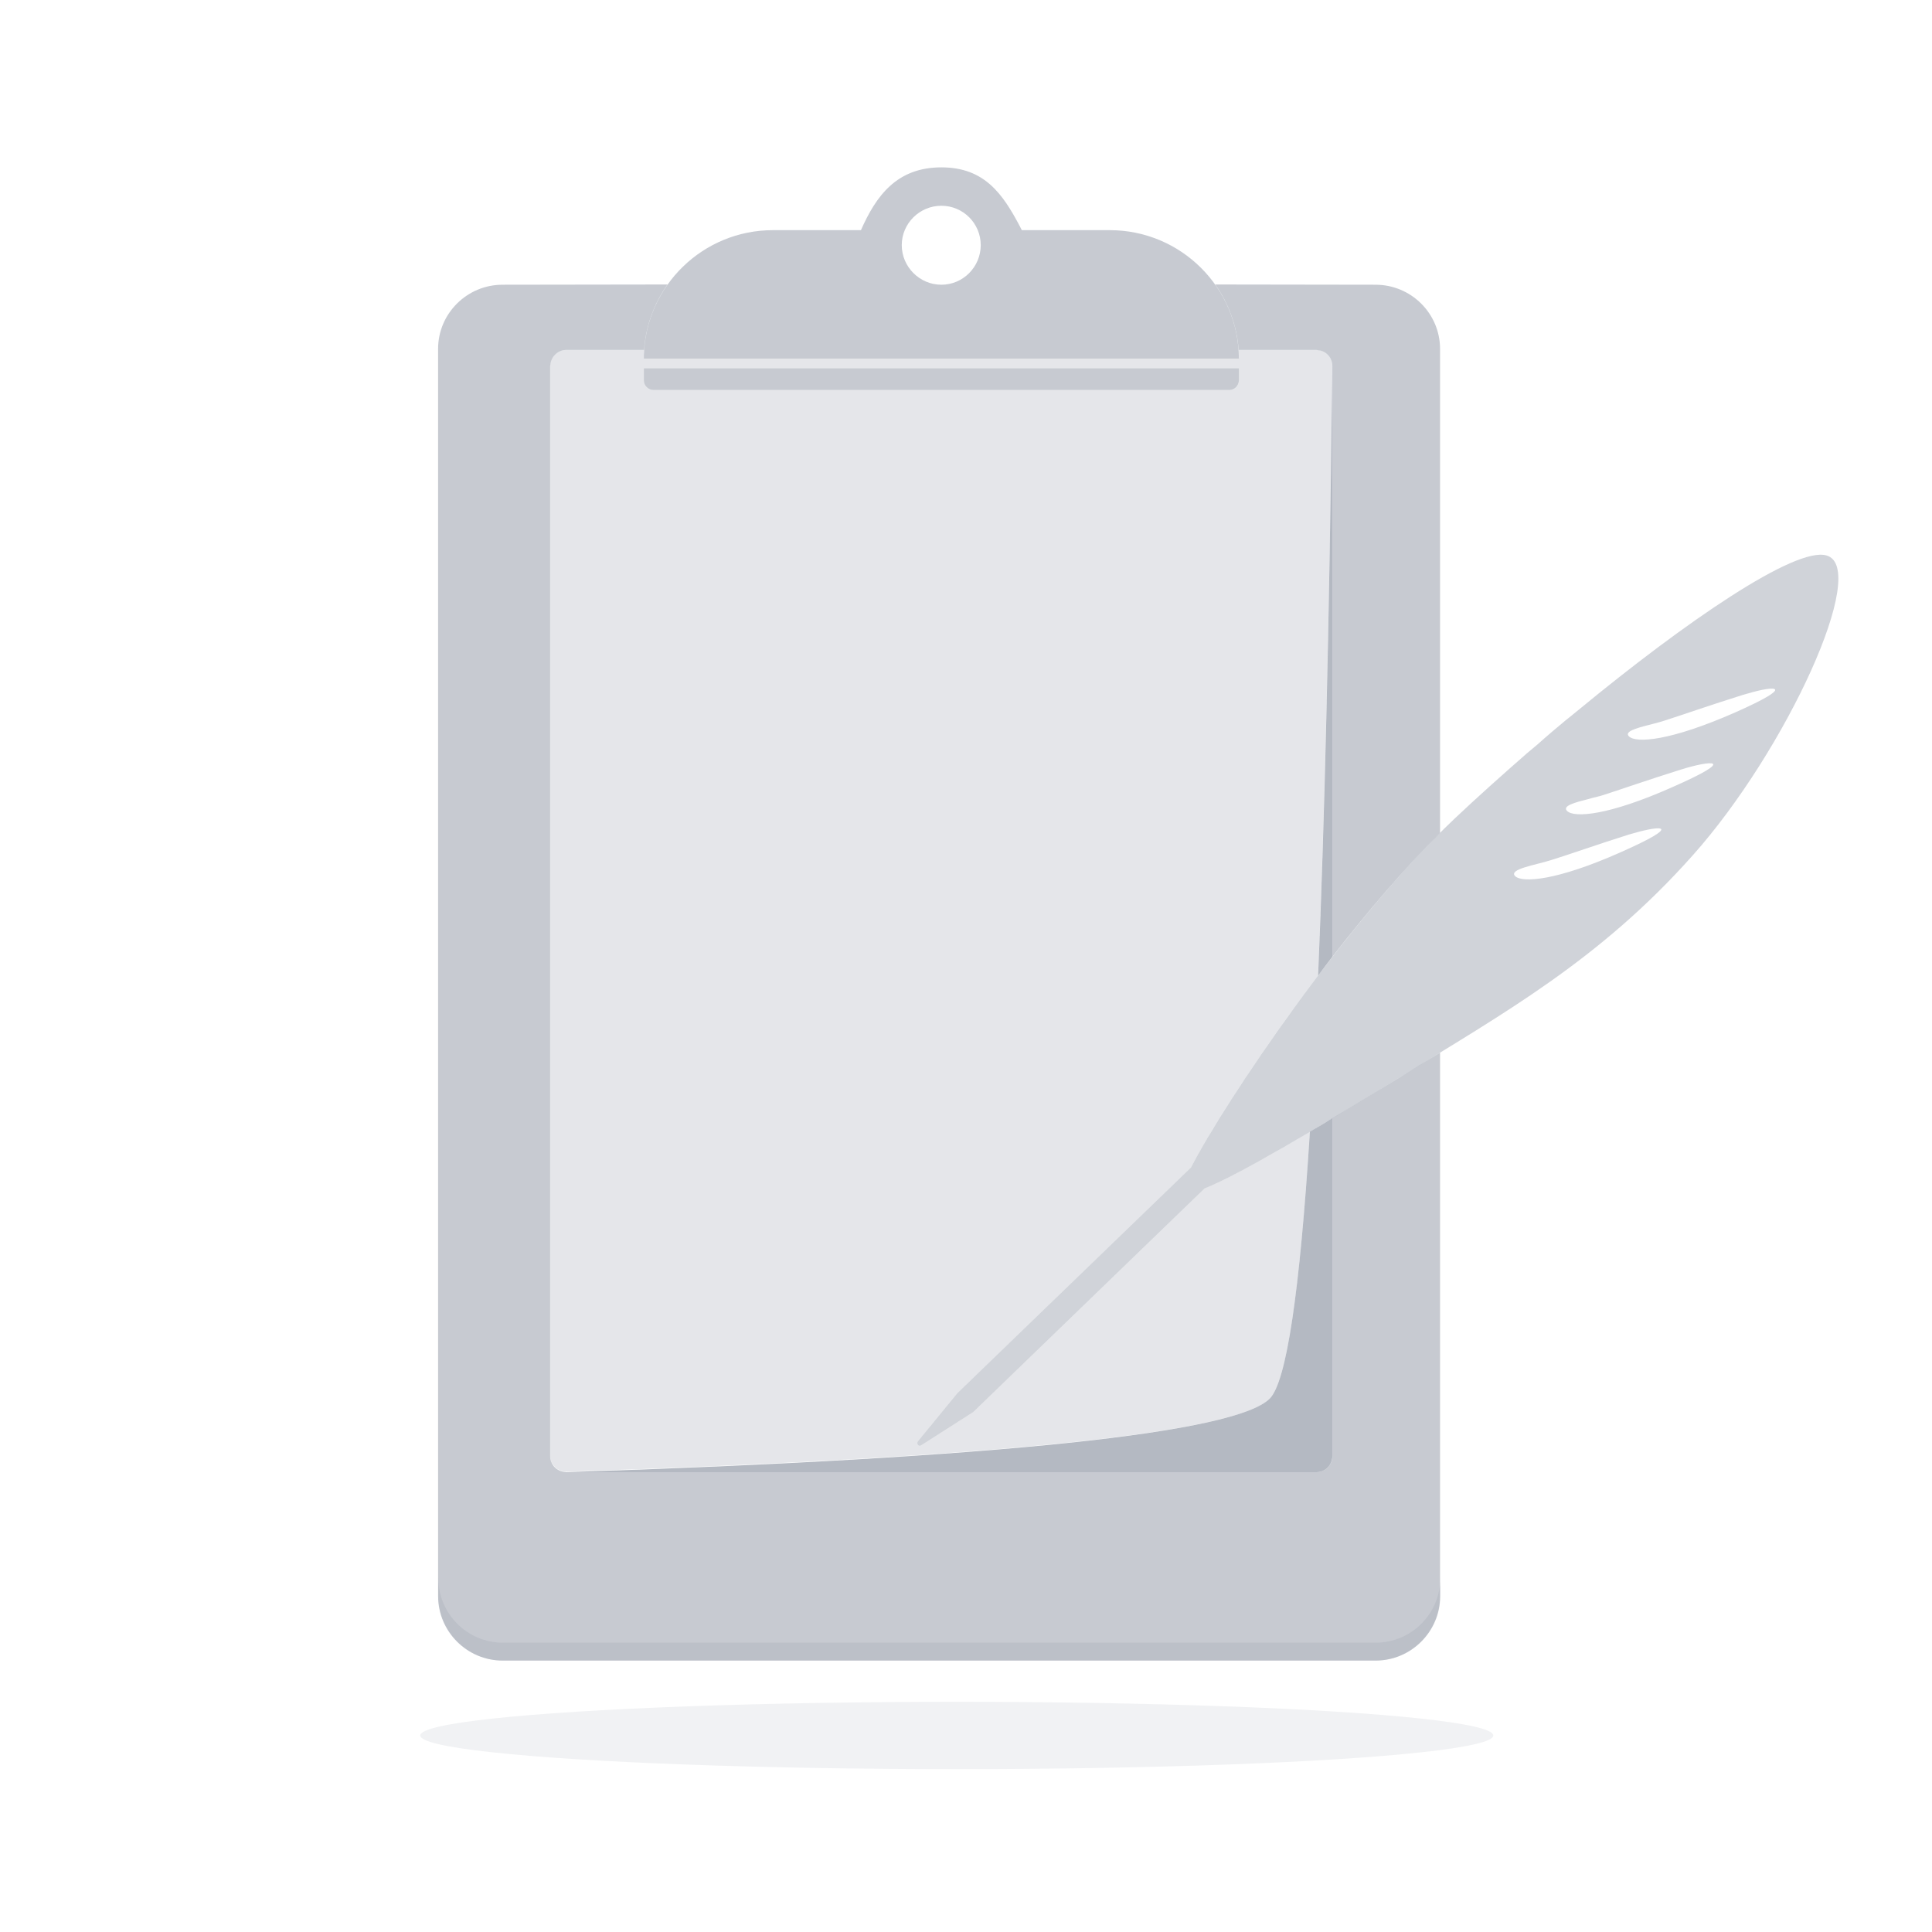 <svg width="80" height="80" viewBox="0 0 80 80" fill="none" xmlns="http://www.w3.org/2000/svg" xmlns:xlink="http://www.w3.org/1999/xlink">
	<desc>
			Created with Pixso.
	</desc>
	<defs>
		<clipPath id="clip33_2931">
			<rect width="80" height="80" fill="white" fill-opacity="0"/>
		</clipPath>
	</defs>
	<g clip-path="url(#clip33_2931)">
		<g opacity="0.15">
			<ellipse cx="39.618" cy="71.862" rx="22.216" ry="1.394" fill="#A1A7B3" fill-opacity="1"/>
			<ellipse cx="39.618" cy="71.862" rx="22.216" ry="1.394" stroke="#000000" stroke-opacity="0" stroke-width="1"/>
		</g>
		<g opacity="0.6">
			<path d="M27.64 11.78C27.09 12.56 26.74 13.49 26.67 14.49L23.45 14.49C23.11 14.49 22.83 14.75 22.79 15.08L22.78 15.16L22.78 60.29C22.78 60.63 23.04 60.92 23.37 60.95L23.45 60.96L54.51 60.96C54.85 60.96 55.13 60.7 55.17 60.37L55.17 60.29L55.17 46.3C56.03 45.79 56.92 45.24 57.85 44.68C58.45 44.3 59.04 43.94 59.63 43.59L59.63 66.09C59.63 67.56 58.43 68.76 56.96 68.76L20.81 68.76C19.34 68.76 18.14 67.56 18.14 66.09L18.14 14.45C18.14 12.98 19.34 11.79 20.81 11.79L27.64 11.78ZM50.32 11.78L56.96 11.79C58.43 11.79 59.63 12.98 59.63 14.45L59.63 34.49C58.14 35.97 56.6 37.78 55.17 39.62L55.17 15.16C55.17 14.79 54.88 14.49 54.51 14.49L51.29 14.49C51.22 13.49 50.87 12.56 50.32 11.78Z" fill="#A1A7B3" fill-opacity="1" fill-rule="evenodd"/>
			<path d="M26.67 14.49L23.45 14.49C23.11 14.49 22.83 14.75 22.79 15.08L22.78 15.16L22.78 60.29C22.78 60.63 23.04 60.92 23.37 60.95L23.45 60.96L54.51 60.96C54.85 60.96 55.13 60.7 55.17 60.37L55.17 60.29L55.17 46.3C56.03 45.79 56.92 45.24 57.85 44.68C58.45 44.3 59.04 43.94 59.63 43.59L59.63 66.09C59.63 67.56 58.43 68.76 56.96 68.76L20.81 68.76C19.34 68.76 18.14 67.56 18.14 66.09L18.14 14.45C18.14 12.98 19.34 11.79 20.81 11.79L27.64 11.78C27.09 12.56 26.74 13.49 26.67 14.49ZM56.96 11.79C58.43 11.79 59.63 12.98 59.63 14.45L59.63 34.49C58.14 35.97 56.6 37.78 55.17 39.62L55.17 15.16C55.17 14.79 54.88 14.49 54.51 14.49L51.29 14.49C51.22 13.49 50.87 12.56 50.32 11.78L56.96 11.79Z" stroke="#000000" stroke-opacity="0" stroke-width="1"/>
		</g>
		<g opacity="0.3">
			<path d="M18.15 65.35C18.15 66.82 19.35 68.02 20.82 68.02L56.97 68.02C58.44 68.02 59.64 66.82 59.64 65.35L59.64 66.09C59.64 67.56 58.44 68.76 56.97 68.76L20.82 68.76C19.35 68.76 18.15 67.56 18.15 66.09L18.15 65.35Z" fill="#A1A7B3" fill-opacity="1" fill-rule="evenodd"/>
			<path d="M20.82 68.02L56.97 68.02C58.44 68.02 59.64 66.82 59.64 65.35L59.64 66.09C59.64 67.56 58.44 68.76 56.97 68.76L20.82 68.76C19.35 68.76 18.15 67.56 18.15 66.09L18.15 65.35C18.15 66.82 19.35 68.02 20.82 68.02Z" stroke="#000000" stroke-opacity="0" stroke-width="1"/>
		</g>
		<g opacity="0.8">
			<path d="M55.17 46.3L55.17 60.29C55.17 60.66 54.88 60.96 54.51 60.96L23.45 60.96C23.11 60.96 22.83 60.7 22.79 60.37L22.78 60.29C22.8 60.66 23.08 60.97 23.45 60.96C41.45 60.37 51.18 59.33 52.58 57.91C53.27 57.21 53.82 53.53 54.24 46.86C54.55 46.68 54.86 46.5 55.17 46.3ZM54.51 14.49C54.88 14.49 55.17 14.79 55.17 15.16L55.17 39.62C54.97 39.88 54.77 40.14 54.58 40.4C54.85 34 55.04 25.86 55.16 15.97L55.17 15.16C55.17 14.81 54.91 14.53 54.58 14.5L54.51 14.49Z" fill="#A1A7B3" fill-opacity="1" fill-rule="evenodd"/>
			<path d="M23.45 60.96C41.45 60.37 51.18 59.33 52.58 57.91C53.27 57.21 53.82 53.53 54.24 46.86C54.55 46.68 54.86 46.5 55.17 46.3L55.17 60.29C55.17 60.66 54.88 60.96 54.51 60.96L23.45 60.96C23.11 60.96 22.83 60.7 22.79 60.37L22.78 60.29C22.8 60.66 23.08 60.97 23.45 60.96M55.17 15.16C55.17 14.81 54.91 14.53 54.58 14.5L54.51 14.49C54.88 14.49 55.17 14.79 55.17 15.16L55.17 39.62C54.97 39.88 54.77 40.14 54.58 40.4C54.85 34 55.04 25.86 55.16 15.97L55.17 15.16Z" stroke="#000000" stroke-opacity="0" stroke-width="1"/>
		</g>
		<g opacity="0.2">
			<path d="M26.67 14.49L26.66 14.6L26.66 14.71L26.66 14.85L51.3 14.85C51.3 14.73 51.3 14.61 51.29 14.49L54.5 14.49C54.87 14.49 55.17 14.79 55.17 15.16C55.05 25.41 54.85 33.83 54.58 40.4C52.16 43.59 50.13 46.75 49.32 48.34L39.64 57.69L38.01 59.68C37.98 59.72 37.97 59.78 38.01 59.83C38.04 59.87 38.09 59.88 38.14 59.85L40.3 58.47L49.88 49.21C50.82 48.83 52.38 47.97 54.24 46.86C53.82 53.53 53.27 57.21 52.58 57.91C51.18 59.33 41.48 60.34 23.47 60.94C23.1 60.95 22.8 60.66 22.78 60.29L22.78 15.16C22.78 14.79 23.08 14.49 23.45 14.49L26.67 14.49ZM51.3 15.25L26.66 15.25L26.66 15.75C26.66 15.95 26.8 16.12 27 16.15L50.9 16.15C51.1 16.15 51.27 16.01 51.3 15.81L51.3 15.25Z" fill="#A1A7B3" fill-opacity="1" fill-rule="evenodd"/>
			<path d="M26.66 14.6L26.66 14.71L26.66 14.85L51.3 14.85C51.3 14.73 51.3 14.61 51.29 14.49L54.5 14.49C54.87 14.49 55.17 14.79 55.17 15.16C55.05 25.41 54.85 33.83 54.58 40.4C52.16 43.59 50.13 46.75 49.32 48.34L39.64 57.69L38.01 59.68C37.98 59.72 37.97 59.78 38.01 59.83C38.04 59.87 38.09 59.88 38.14 59.85L40.3 58.47L49.88 49.21C50.82 48.83 52.38 47.97 54.24 46.86C53.82 53.53 53.27 57.21 52.58 57.91C51.18 59.33 41.48 60.34 23.47 60.94C23.1 60.95 22.8 60.66 22.78 60.29L22.78 15.16C22.78 14.79 23.08 14.49 23.45 14.49L26.67 14.49L26.66 14.6ZM26.66 15.25L26.66 15.75C26.66 15.95 26.8 16.12 27 16.15L50.9 16.15C51.1 16.15 51.27 16.01 51.3 15.81L51.3 15.25L26.66 15.25Z" stroke="#000000" stroke-opacity="0" stroke-width="1"/>
		</g>
		<g opacity="0.1">
			<path d="M26.67 14.49L26.66 14.6L26.66 14.71L26.66 14.85L51.3 14.85C51.3 14.73 51.3 14.61 51.29 14.49L54.5 14.49C54.87 14.49 55.17 14.79 55.17 15.16C55.05 25.41 54.85 33.83 54.58 40.4C52.16 43.59 50.13 46.75 49.32 48.34L39.64 57.69L38.01 59.68C37.98 59.72 37.97 59.78 38.01 59.83C38.04 59.87 38.09 59.88 38.14 59.85L40.3 58.47L49.88 49.21C50.82 48.83 52.38 47.97 54.24 46.86C53.82 53.53 53.27 57.21 52.58 57.91C51.18 59.33 41.48 60.34 23.47 60.94C23.1 60.95 22.8 60.66 22.78 60.29L22.78 15.16C22.78 14.79 23.08 14.49 23.45 14.49L26.67 14.49ZM51.3 15.25L26.66 15.25L26.66 15.75C26.66 15.95 26.8 16.12 27 16.15L50.9 16.15C51.1 16.15 51.27 16.01 51.3 15.81L51.3 15.25Z" fill="#A1A7B3" fill-opacity="1" fill-rule="evenodd"/>
			<path d="M26.66 14.6L26.66 14.71L26.66 14.85L51.3 14.85C51.3 14.73 51.3 14.61 51.29 14.49L54.5 14.49C54.87 14.49 55.17 14.79 55.17 15.16C55.05 25.41 54.85 33.83 54.58 40.4C52.16 43.59 50.13 46.75 49.32 48.34L39.64 57.69L38.01 59.68C37.98 59.72 37.97 59.78 38.01 59.83C38.04 59.87 38.09 59.88 38.14 59.85L40.3 58.47L49.88 49.21C50.82 48.83 52.38 47.97 54.24 46.86C53.82 53.53 53.27 57.21 52.58 57.91C51.18 59.33 41.48 60.34 23.47 60.94C23.1 60.95 22.8 60.66 22.78 60.29L22.78 15.16C22.78 14.79 23.08 14.49 23.45 14.49L26.67 14.49L26.66 14.6ZM26.66 15.25L26.66 15.75C26.66 15.95 26.8 16.12 27 16.15L50.9 16.15C51.1 16.15 51.27 16.01 51.3 15.81L51.3 15.25L26.66 15.25Z" stroke="#000000" stroke-opacity="0" stroke-width="1"/>
		</g>
		<g opacity="0.6">
			<path d="M51.3 15.25L51.3 15.75C51.3 15.97 51.12 16.15 50.9 16.15L27.06 16.15C26.84 16.15 26.66 15.97 26.66 15.75L26.66 15.25L51.3 15.25ZM38.98 6.93C40.76 6.93 41.52 8.02 42.24 9.39L42.31 9.53L45.95 9.53C48.9 9.53 51.29 11.91 51.3 14.85L26.66 14.85L26.66 14.71C26.75 11.83 29.11 9.53 32.01 9.53L35.65 9.53C36.28 8.1 37.14 6.93 38.98 6.93ZM38.98 8.52C38.08 8.52 37.34 9.25 37.34 10.15C37.34 11.05 38.08 11.79 38.98 11.79C39.88 11.79 40.61 11.05 40.61 10.15C40.61 9.25 39.88 8.52 38.98 8.52Z" fill="#A1A7B3" fill-opacity="1" fill-rule="evenodd"/>
			<path d="M51.3 15.75C51.3 15.97 51.12 16.15 50.9 16.15L27.06 16.15C26.84 16.15 26.66 15.97 26.66 15.75L26.66 15.25L51.3 15.25L51.3 15.75ZM42.24 9.39L42.31 9.53L45.95 9.53C48.9 9.53 51.29 11.91 51.3 14.85L26.66 14.85L26.66 14.71C26.75 11.83 29.11 9.53 32.01 9.53L35.65 9.53C36.28 8.1 37.14 6.93 38.98 6.93C40.76 6.93 41.52 8.02 42.24 9.39ZM37.34 10.15C37.34 11.05 38.08 11.79 38.98 11.79C39.88 11.79 40.61 11.05 40.61 10.15C40.61 9.25 39.88 8.52 38.98 8.52C38.08 8.52 37.34 9.25 37.34 10.15Z" stroke="#000000" stroke-opacity="0" stroke-width="1"/>
		</g>
		<g opacity="0.5">
			<path d="M75.63 23C77.44 23.51 73.96 31.08 70.1 35.41C66.24 39.75 62.3 41.93 57.85 44.68C54.46 46.76 51.38 48.61 49.88 49.21L40.3 58.47L38.14 59.85C38.09 59.88 38.04 59.87 38.01 59.83C37.97 59.78 37.98 59.72 38.01 59.68L39.64 57.69L49.32 48.34C50.73 45.58 55.82 38.07 60.24 33.89C61.17 33.01 62.19 32.1 63.23 31.19L63.66 30.83C63.87 30.64 64.08 30.46 64.29 30.28L64.72 29.92C64.79 29.86 64.86 29.8 64.94 29.74L65.37 29.39C69.81 25.73 74.34 22.63 75.63 23ZM64.21 35.62C63.58 35.82 62.45 35.99 62.74 36.28C63.03 36.56 64.44 36.48 67.13 35.28C69.68 34.15 68.83 34.16 67.65 34.5L67.51 34.54L67.44 34.56C66.16 34.96 64.84 35.43 64.21 35.62ZM65.76 33.09C65.21 33.23 64.68 33.37 64.89 33.58C65.18 33.87 66.59 33.78 69.28 32.58C71.98 31.39 70.87 31.47 69.59 31.87C68.31 32.27 66.99 32.73 66.36 32.93C66.24 32.97 66.09 33 65.94 33.04L65.76 33.09ZM68.23 30.03C67.72 30.16 67.26 30.3 67.45 30.49C67.74 30.78 69.15 30.69 71.85 29.5C74.4 28.37 73.54 28.37 72.36 28.72L72.22 28.76L72.15 28.78C70.87 29.18 69.55 29.64 68.92 29.84C68.8 29.88 68.65 29.92 68.5 29.96L68.23 30.03Z" fill="#A1A7B3" fill-opacity="1" fill-rule="evenodd"/>
			<path d="M70.1 35.41C66.24 39.75 62.3 41.93 57.85 44.68C54.46 46.76 51.38 48.61 49.88 49.21L40.3 58.47L38.14 59.85C38.09 59.88 38.04 59.87 38.01 59.83C37.97 59.78 37.98 59.72 38.01 59.68L39.64 57.69L49.32 48.34C50.73 45.58 55.82 38.07 60.24 33.89C61.17 33.01 62.19 32.1 63.23 31.19L63.66 30.83C63.87 30.64 64.08 30.46 64.29 30.28L64.72 29.92C64.79 29.86 64.86 29.8 64.94 29.74L65.37 29.39C69.81 25.73 74.34 22.63 75.63 23C77.44 23.51 73.96 31.08 70.1 35.41ZM62.74 36.28C63.03 36.56 64.44 36.48 67.13 35.28C69.68 34.15 68.83 34.16 67.65 34.5L67.51 34.54L67.44 34.56C66.16 34.96 64.84 35.43 64.21 35.62C63.58 35.82 62.45 35.99 62.74 36.28ZM64.89 33.58C65.18 33.87 66.59 33.78 69.28 32.58C71.98 31.39 70.87 31.47 69.59 31.87C68.31 32.27 66.99 32.73 66.36 32.93C66.24 32.97 66.09 33 65.94 33.04L65.76 33.09C65.21 33.23 64.68 33.37 64.89 33.58ZM67.45 30.49C67.74 30.78 69.15 30.69 71.85 29.5C74.4 28.37 73.54 28.37 72.36 28.72L72.22 28.76L72.15 28.78C70.87 29.18 69.55 29.64 68.92 29.84C68.8 29.88 68.65 29.92 68.5 29.96L68.23 30.03C67.72 30.16 67.26 30.3 67.45 30.49Z" stroke="#000000" stroke-opacity="0" stroke-width="1"/>
		</g>
	</g>
</svg>
